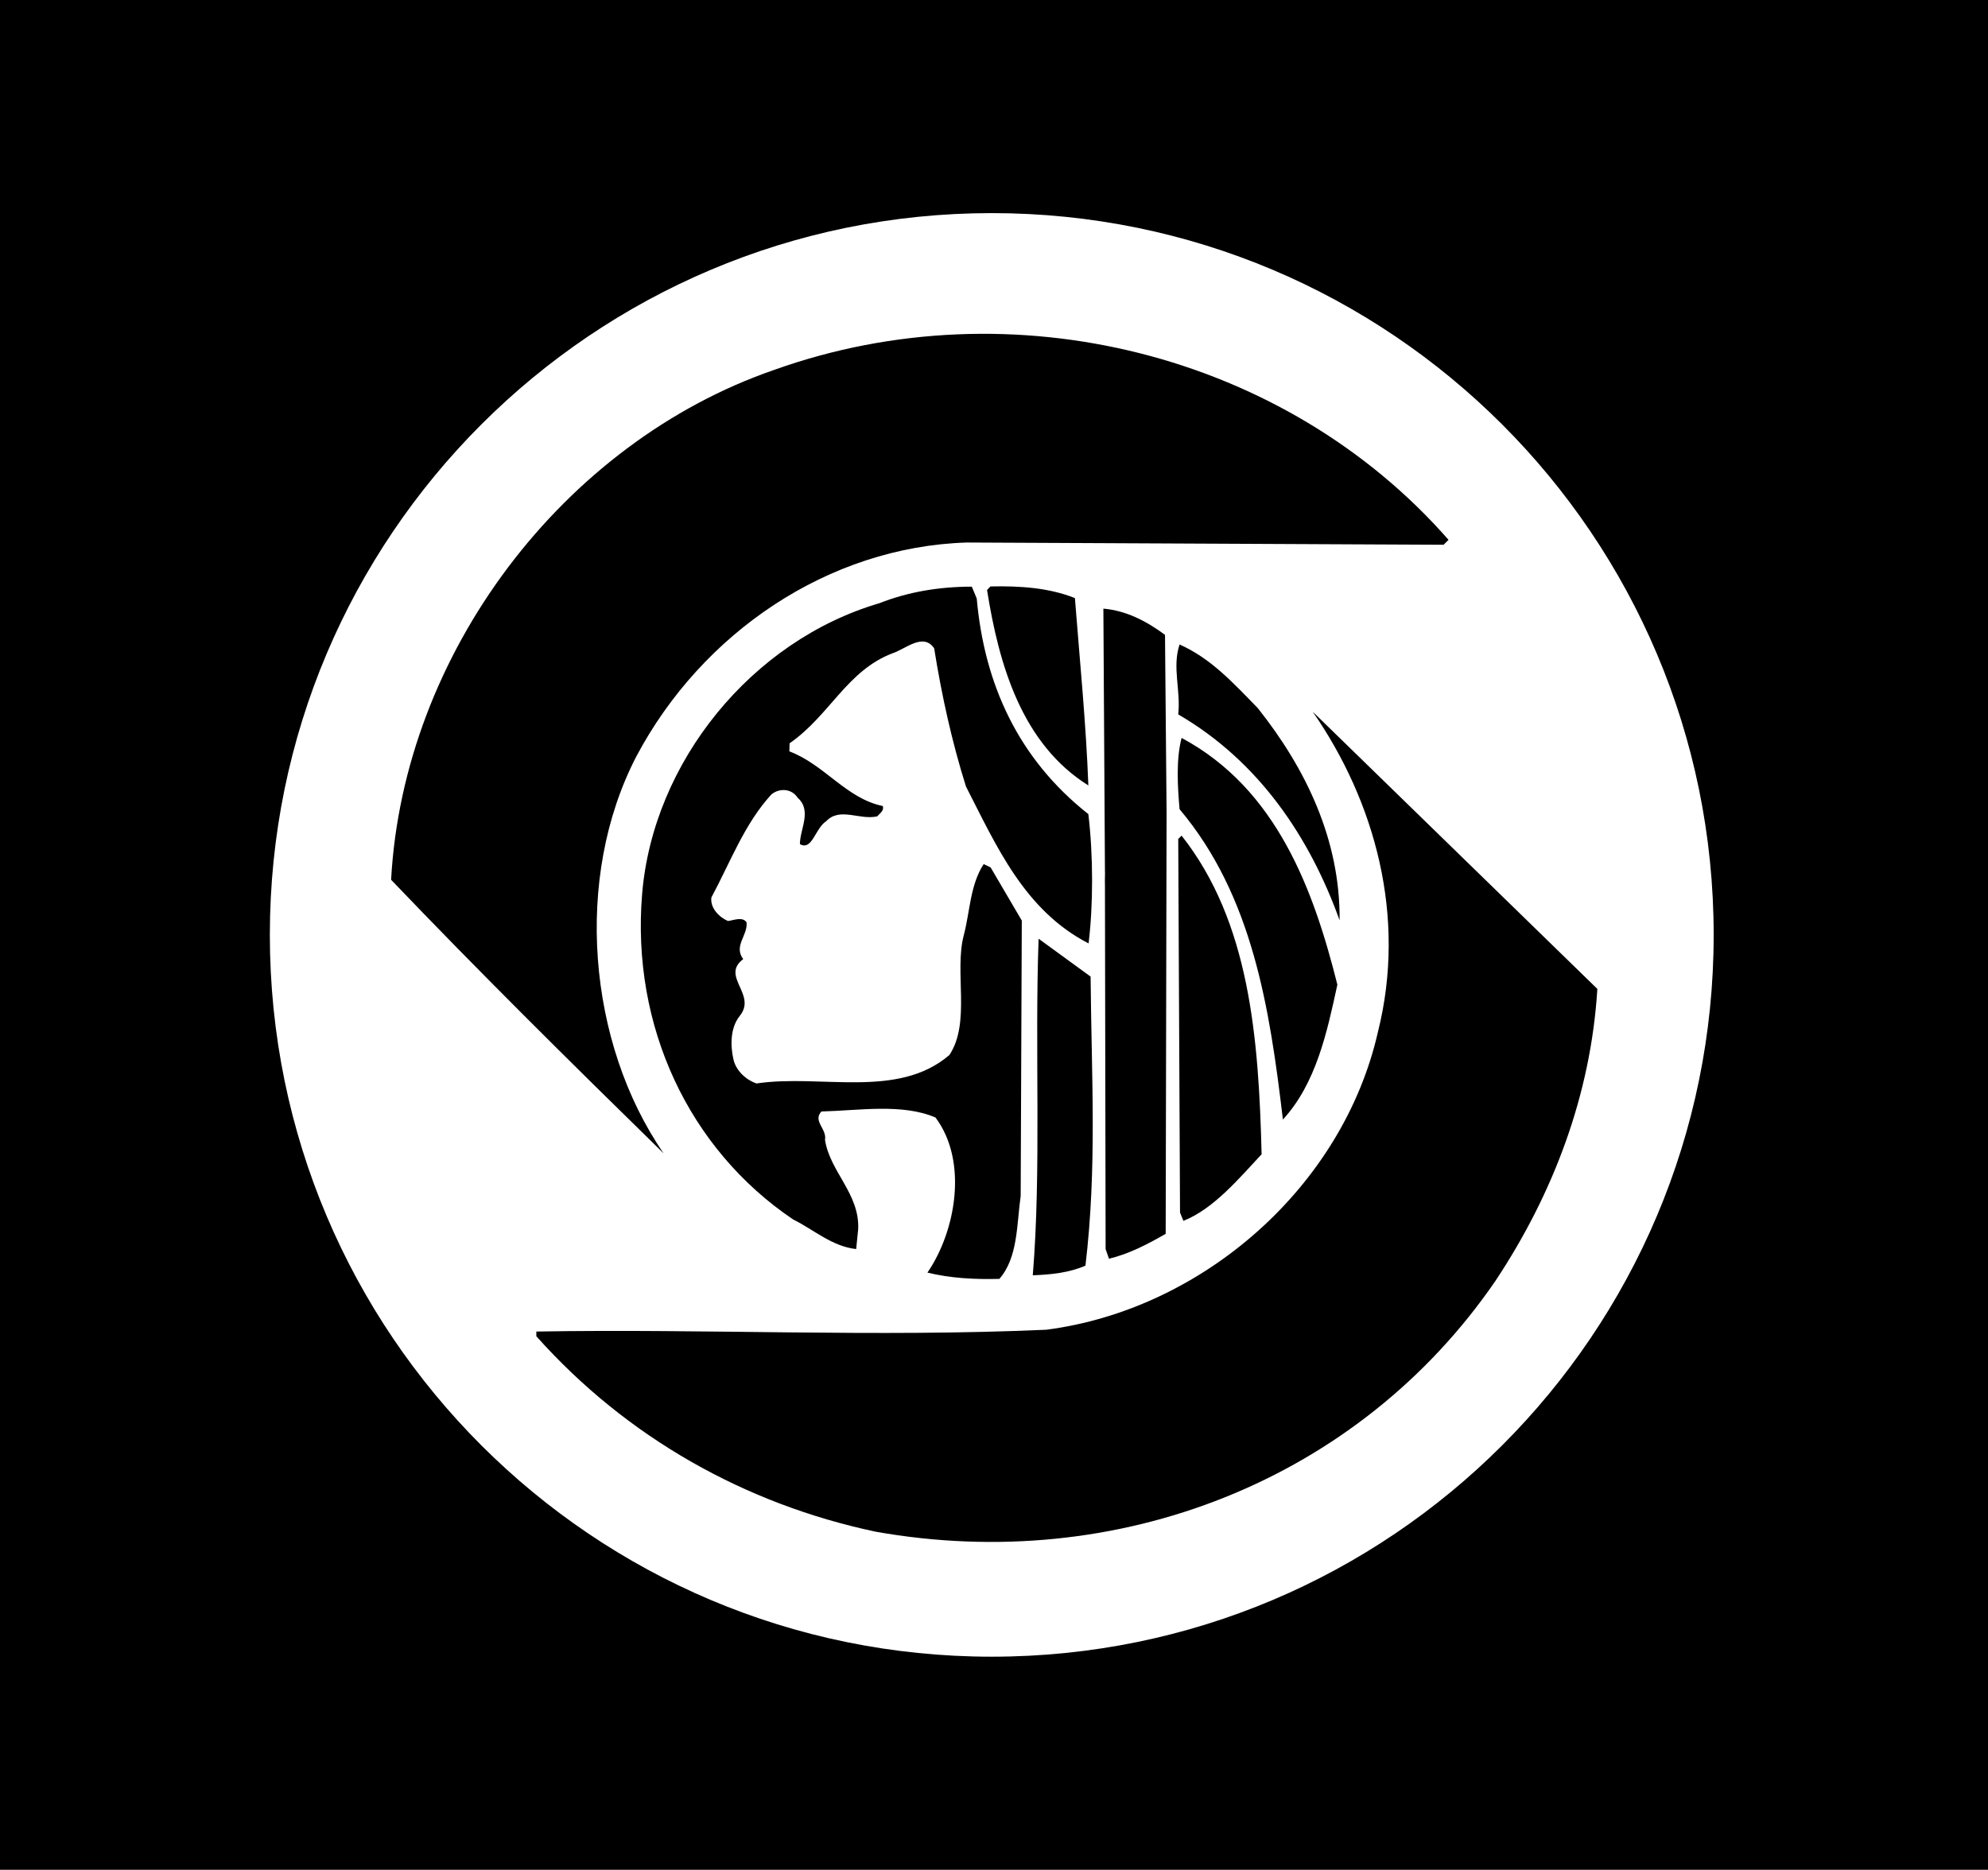<?xml version="1.0" encoding="utf-8"?>
<!-- Generator: Adobe Illustrator 18.1.1, SVG Export Plug-In . SVG Version: 6.00 Build 0)  -->
<svg version="1.1" id="Layer_1" xmlns="http://www.w3.org/2000/svg" xmlns:xlink="http://www.w3.org/1999/xlink" x="0px" y="0px"
	 viewBox="0 0 887 834.4" enable-background="new 0 0 887 834.4" xml:space="preserve">
<rect y="0" width="887" height="834.4"/>
<path fill="#FFFFFF" d="M442.5,95.1c-177.9,0-322.1,144.2-322.1,322.1s144.2,322.1,322.1,322.1s322.1-144.2,322.1-322.1
	S620.4,95.1,442.5,95.1z M174.5,392.6C180,291.7,251.2,197.5,345.6,165c105.9-37.8,227.8-7.3,300.7,75.9l-2.2,2.2l-212.7-1
	c-61.7,1.9-118.2,40.2-147.5,95.5c-28,54-21.8,127.8,12.2,177.1C253.6,473.1,213.7,433.6,174.5,392.6z M526.3,361.1
	c-0.9-10.2-1.6-22.2,0.9-31.8c42.6,22.8,59,68.2,69.5,110.1c-4.6,21.3-9.5,44.1-24.3,60.2C566.5,449.7,558.8,399.7,526.3,361.1z
	 M562.9,515.1c-9.6,10.2-21.3,24.4-34.9,29.7l-1.5-3.7l-0.8-166.7l1.5-1.5C557.6,411.4,561.6,463.2,562.9,515.1z M525.7,318.8
	c1.2-10.8-2.8-21,0.6-31.2c13.9,6.2,23.5,16.7,34.9,28.4c21.3,26.8,36.8,58.6,36.5,94.7C584.4,373.7,561.8,339.8,525.7,318.8z
	 M493,388.6l-0.7-117c10.2,0.9,19.1,5.5,27.5,11.7l0.7,79.3l-0.4,188c-8,4.6-16.4,9-25.3,11.1l-1.5-4.3L493,395.1
	C492.9,392.1,493.1,390,493,388.6z M352.2,335.3c15.7,5.9,25.3,21,41.7,24.4c0.6,2.1-1.2,3.1-2.5,4.6c-8,1.8-16.7-4.3-22.8,2.2
	c-4.9,3.1-6.2,13.3-11.7,10.2c0-6.8,5.5-14.9-1-20.7c-2.8-4.3-8.3-4.3-11.7-1.5c-12,13-18.5,30.6-26.8,46c-0.6,4.9,3.7,8.9,7.4,10.5
	c2.5-0.3,6.5-2.1,8.3,0.6c0.6,5.9-5.9,10.5-1.5,16.4c-10.2,7.7,6.2,15.7-1.5,25.3c-4.3,5.3-4.3,13.3-2.8,19.7
	c1.2,4.9,5.6,8.9,10.2,10.5c28.7-4.3,63,7.1,86.1-12.7c9.6-14.5,2.1-37,6.4-53.4c2.8-10.5,2.8-22.5,8.9-31.8l3.1,1.5l13.9,23.7
	l-0.5,122.9c-1.8,12.9-1.2,27.5-9.5,37c-11.1,0.3-21.9-0.3-32.1-2.8c12.7-18.5,18.2-49.7,3.6-69.2c-14.8-6.4-34.3-3.1-50.9-2.7
	c-4,4.3,2.5,7.7,1.6,12.7c2.2,14.2,15.5,24,14.8,39.8l-0.9,8.9c-10.8-1.2-18.8-8.6-28.1-13.2c-46.6-31.4-72.3-86.4-67.4-145.3
	c4.9-59,49-113,105.8-129.7c12.7-5,26.5-7.4,41.3-7.4l2.2,5.3c3.4,38.3,18.6,71.6,49.8,96.2c2.2,18.5,2.2,40.4,0.1,57.7
	c-28.7-14.8-41.1-43.5-54.7-70c-6.2-19.7-10.8-40.4-14.2-61.7c-4.9-7.1-12.7,0.3-18.5,2.2c-20.4,7.7-28.1,27.8-46,40.2L352.2,335.3z
	 M440.4,263.3l1.5-1.6c13.3-0.3,26.2,0.6,37.7,5.2c2.2,28.1,5,56.5,6,83.6C455.9,331.9,445.7,296.7,440.4,263.3z M463.4,418.9
	l23.2,16.9c0.4,45.4,2.9,85.2-2.3,129c-7.1,3.1-15.1,4-23.5,4.3C464.7,521.7,461.6,468.6,463.4,418.9z M667.3,571.5
	c-61,89-168.4,131.3-276.7,112c-58-12.3-110.9-41.9-151.3-87.2v-2.1c77.2-1.3,150.3,2.6,227.5-0.8c69.7-9,132.3-63.7,148-132.9
	c12.9-51.5-1.3-102.8-29.1-142.9l127,123.7C709.8,488.7,692.9,532.9,667.3,571.5z"/>
</svg>
